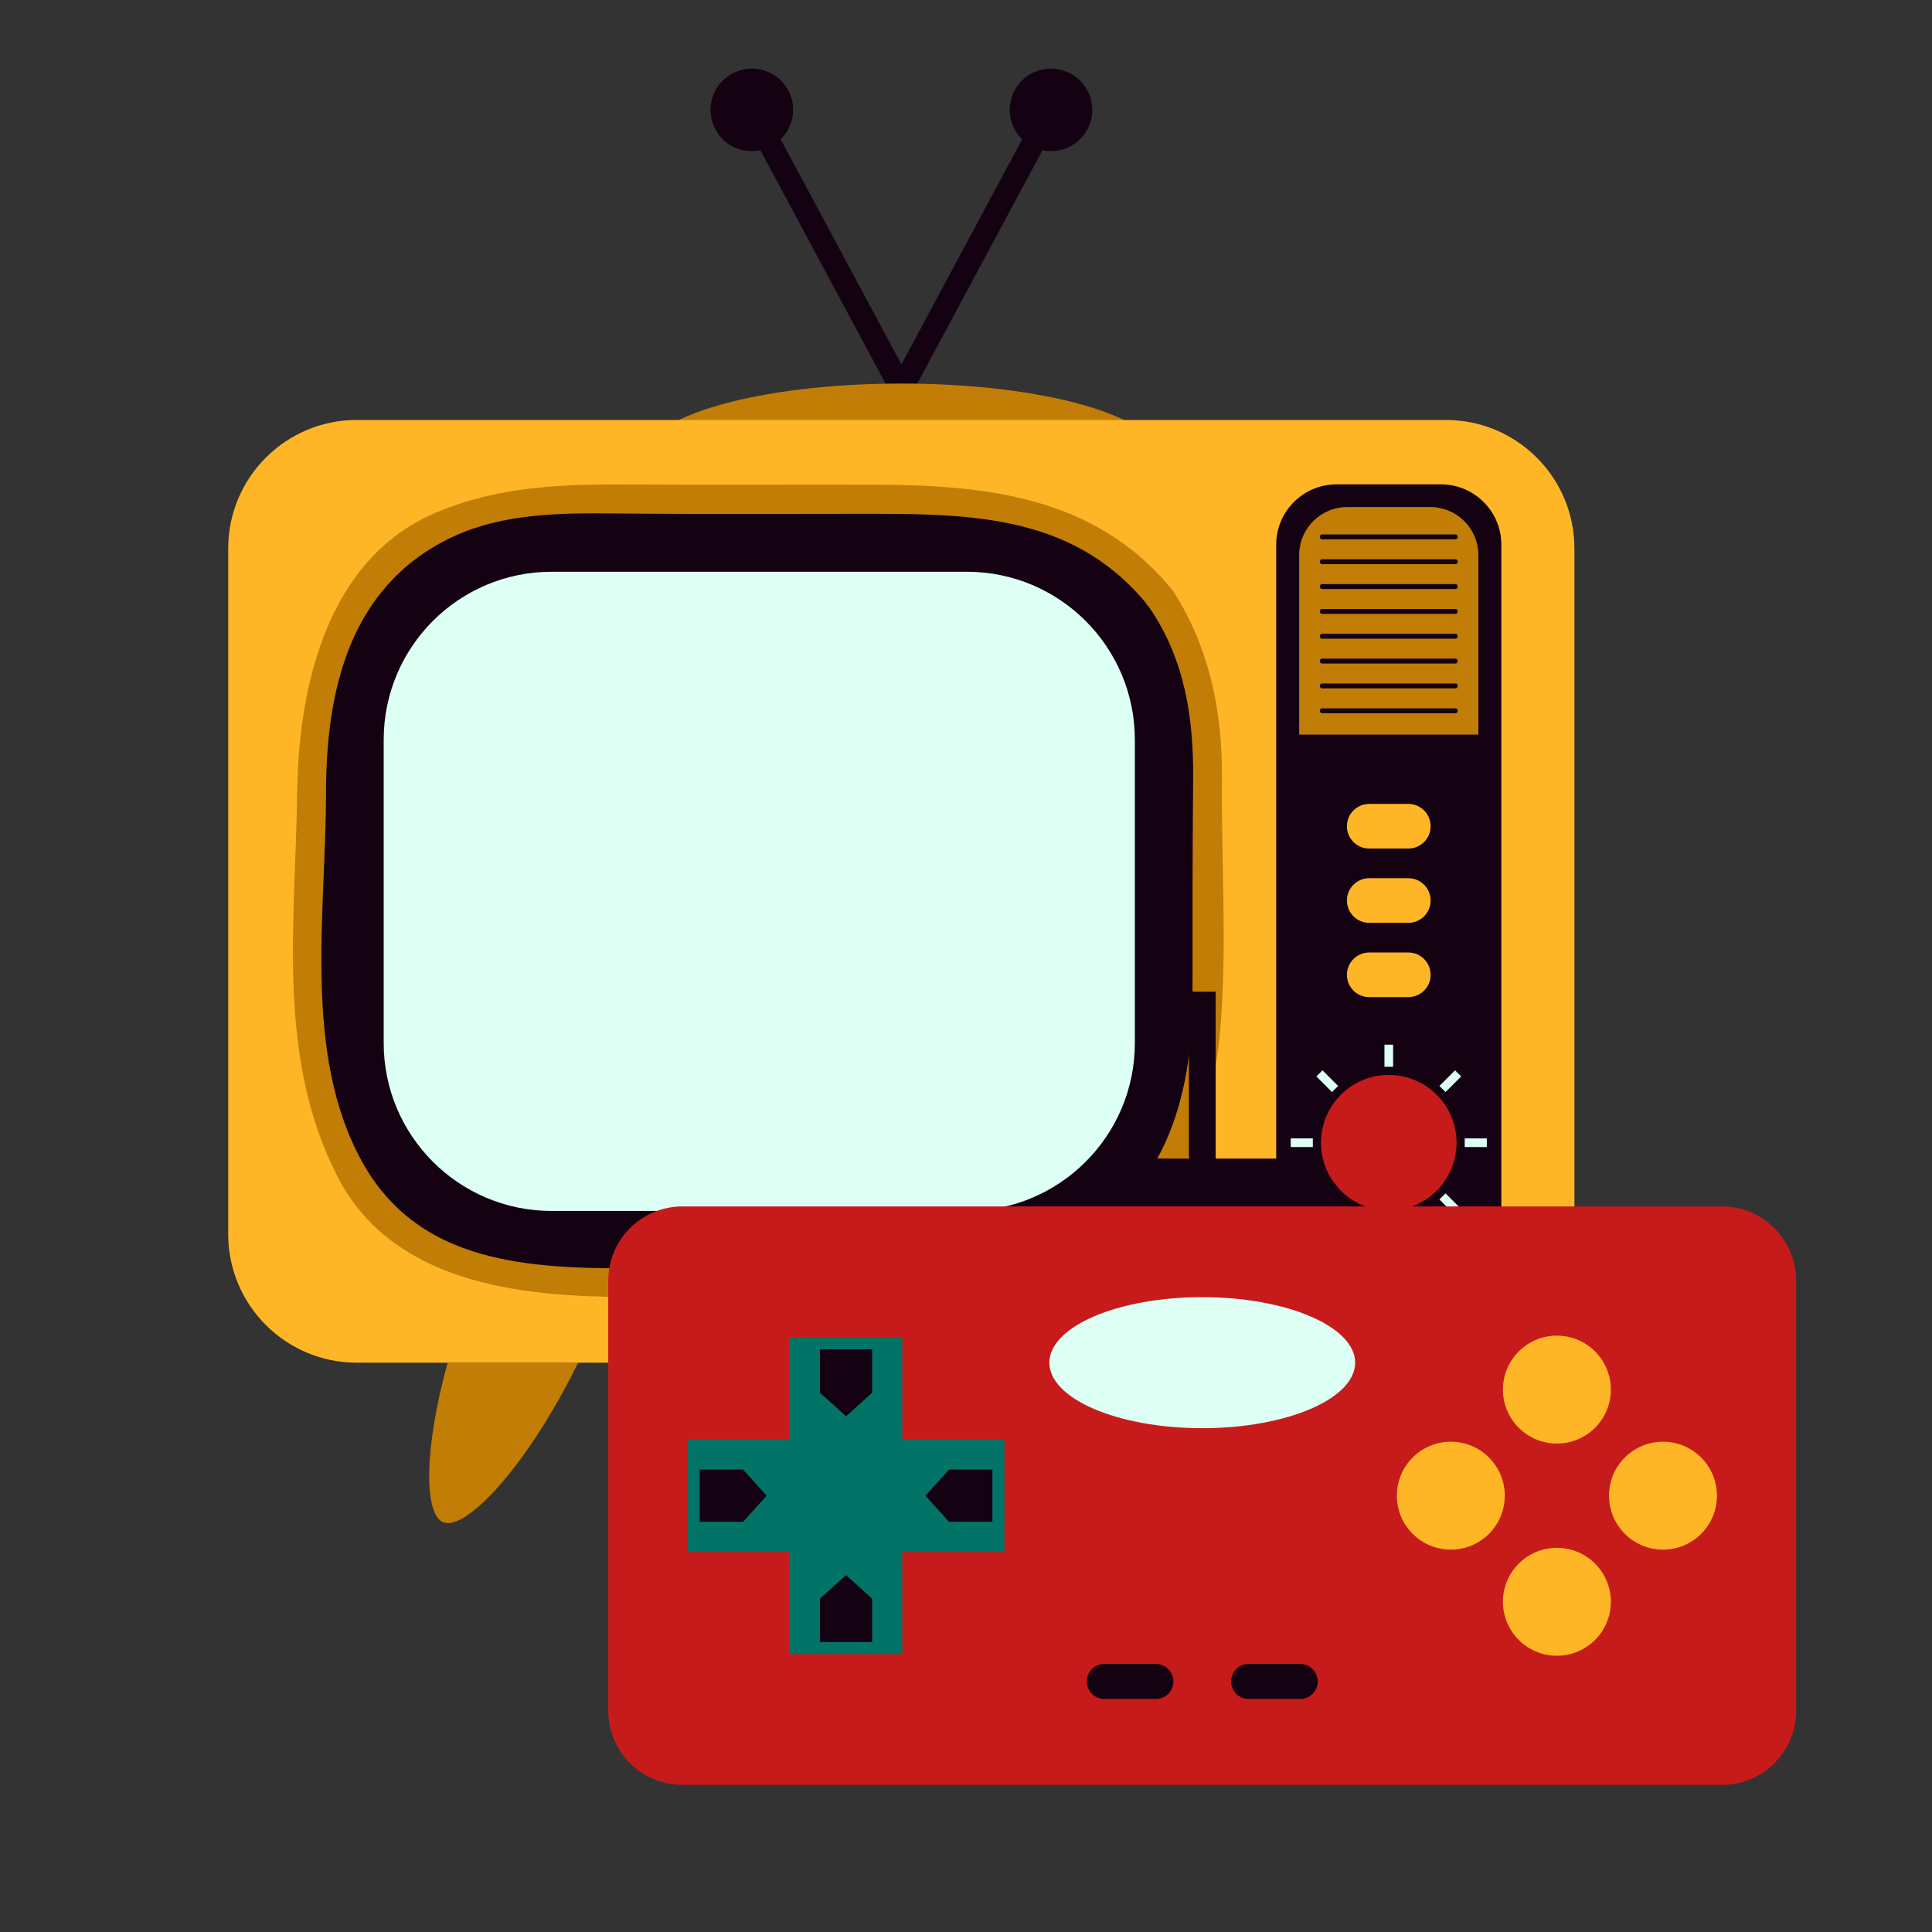 <?xml version="1.0" encoding="UTF-8" standalone="no"?>
<!-- Created with Inkscape (http://www.inkscape.org/) -->

<svg
   xmlns:dc="http://purl.org/dc/elements/1.1/"
   xmlns:cc="http://creativecommons.org/ns#"
   xmlns:rdf="http://www.w3.org/1999/02/22-rdf-syntax-ns#"
   xmlns:svg="http://www.w3.org/2000/svg"
   xmlns="http://www.w3.org/2000/svg"
   xmlns:sodipodi="http://sodipodi.sourceforge.net/DTD/sodipodi-0.dtd"
   xmlns:inkscape="http://www.inkscape.org/namespaces/inkscape"
   version="1.1"
   id="svg2"
   xml:space="preserve"
   width="1066.667"
   height="1066.667"
   viewBox="0 0 1066.667 1066.667"
   sodipodi:docname="techno.svg"
   inkscape:version="0.92.3 (d244b95, 2018-08-02)"><rect x="0" y="0" width="1066.667" height="1066.667" fill="#333333" stroke="none"/><defs
     id="defs6"><clipPath
       clipPathUnits="userSpaceOnUse"
       id="clipPath20"><path
         d="M 0,800 H 800 V 0 H 0 Z"
         id="path18"
         inkscape:connector-curvature="0" /></clipPath><clipPath
       clipPathUnits="userSpaceOnUse"
       id="clipPath844"><path
         d="M 0,800 H 800 V 0 H 0 Z"
         id="path842"
         inkscape:connector-curvature="0" /></clipPath><clipPath
       clipPathUnits="userSpaceOnUse"
       id="clipPath856"><path
         d="M 0,800 H 800 V 0 H 0 Z"
         id="path854"
         inkscape:connector-curvature="0" /></clipPath></defs><sodipodi:namedview
     pagecolor="#ffffff"
     bordercolor="#666666"
     borderopacity="1"
     objecttolerance="10"
     gridtolerance="10"
     guidetolerance="10"
     inkscape:pageopacity="0"
     inkscape:pageshadow="2"
     inkscape:window-width="1920"
     inkscape:window-height="1021"
     id="namedview4"
     showgrid="false"
     inkscape:zoom="0.22124998"
     inkscape:cx="533.33337"
     inkscape:cy="533.33337"
     inkscape:window-x="0"
     inkscape:window-y="27"
     inkscape:window-maximized="1"
     inkscape:current-layer="g10" /><g
     id="g10"
     inkscape:groupmode="layer"
     inkscape:label="71672-ODJZGY-782"
     transform="matrix(1.333,0,0,-1.333,0,1066.667)"><g
       id="g126"
       transform="matrix(2.921,0,0,2.921,450.38,746.561)"><path
         d="m 0,0 c 1.53,2.853 0.458,6.406 -2.395,7.937 -2.853,1.53 -6.406,0.458 -7.937,-2.395 -1.26,-2.349 -0.733,-5.156 1.077,-6.935 l -18.498,-34.486 c -0.427,-0.796 -0.127,-1.788 0.669,-2.215 0.796,-0.427 1.788,-0.127 2.215,0.669 L -6.372,-2.939 C -3.889,-3.463 -1.26,-2.349 0,0"
         style="fill:#140212;fill-opacity:1;fill-rule:nonzero;stroke:none"
         id="path128"
         inkscape:connector-curvature="0" /></g><g
       id="g130"
       transform="matrix(2.921,0,0,2.921,296.318,746.561)"><path
         d="m 0,0 c -1.53,2.853 -0.458,6.406 2.395,7.937 2.853,1.53 6.406,0.458 7.937,-2.395 1.26,-2.349 0.733,-5.156 -1.077,-6.935 l 18.498,-34.486 c 0.427,-0.796 0.127,-1.788 -0.669,-2.215 -0.796,-0.427 -1.788,-0.127 -2.215,0.669 L 6.372,-2.939 C 3.889,-3.463 1.26,-2.349 0,0"
         style="fill:#140212;fill-opacity:1;fill-rule:nonzero;stroke:none"
         id="path132"
         inkscape:connector-curvature="0" /></g><g
       id="g134"
       transform="matrix(2.921,0,0,2.921,373.349,641.341)"><path
         d="M 0,0 C -20.135,0 -36.458,-4.64 -36.458,-10.365 H 36.458 C 36.458,-4.64 20.135,0 0,0"
         style="fill:#c17d05;fill-opacity:1;fill-rule:nonzero;stroke:none"
         id="path136"
         inkscape:connector-curvature="0" /></g><g
       id="g138"
       transform="matrix(2.921,0,0,2.921,652.1,289.043)"><path
         d="M 0,0 C 0,-10.067 -8.161,-18.228 -18.228,-18.228 H -172.66 c -10.067,0 -18.228,8.161 -18.228,18.228 v 97.216 c 0,10.067 8.161,18.228 18.228,18.228 H -18.228 C -8.161,115.444 0,107.283 0,97.216 Z"
         style="fill:#ffb626;fill-opacity:1;fill-rule:nonzero;stroke:none"
         id="path140"
         inkscape:connector-curvature="0" /></g><g
       id="g142"
       transform="matrix(2.921,0,0,2.921,506.119,477.304)"><path
         d="m 0,0 c 0.084,9.469 -1.693,18.406 -6.757,26.491 -0.18,0.286 -0.377,0.534 -0.588,0.752 -0.02,0.025 -0.031,0.051 -0.052,0.076 -10.825,12.881 -26.144,14.45 -42.009,14.502 -11.065,0.037 -22.13,-0.048 -33.195,0.021 -10.07,0.063 -19.453,-0.011 -28.851,-3.989 -15.497,-6.56 -19.495,-24.741 -19.683,-39.775 -0.231,-18.389 -2.999,-37.395 5.735,-54.389 7.336,-14.274 23.95,-16.757 38.361,-17.021 10.697,-0.196 21.41,0.011 32.108,-0.01 10.405,-0.019 21.075,-1.153 31.156,1.974 15.638,4.852 22.291,21.148 23.542,36.023 C 0.747,-23.697 -0.103,-11.69 0,0"
         style="fill:#c17d05;fill-opacity:1;fill-rule:nonzero;stroke:none"
         id="path144"
         inkscape:connector-curvature="0" /></g><g
       id="g146"
       transform="matrix(2.921,0,0,2.921,476.071,548.521)"><path
         d="m 0,0 c -0.121,0.176 -0.258,0.316 -0.391,0.465 -0.083,0.121 -0.149,0.245 -0.248,0.363 -10.678,12.697 -25.548,12.477 -40.898,12.477 -10.258,0 -20.517,-0.056 -30.775,0.021 -8.893,0.066 -18.536,0.547 -26.787,-3.431 -14.302,-6.896 -17.658,-21.578 -17.658,-36.244 0,-16.833 -3.374,-36.993 5.177,-52.325 8.594,-15.409 25.867,-15.014 41.175,-15.014 10.734,0 21.47,0.05 32.203,-0.019 8.423,-0.055 18.22,-1.023 26.027,2.889 14.061,7.045 18.288,20.945 18.288,35.658 0,10.245 -0.016,20.489 0.086,30.733 C 6.286,-15.667 5.027,-7.34 0,0"
         style="fill:#140212;fill-opacity:1;fill-rule:nonzero;stroke:none"
         id="path148"
         inkscape:connector-curvature="0" /></g><g
       id="g150"
       transform="matrix(2.921,0,0,2.921,470.036,368.212)"><path
         d="m 0,0 c 0,-13.153 -10.663,-23.816 -23.816,-23.816 h -58.879 c -13.154,0 -23.816,10.663 -23.816,23.816 v 43.001 c 0,13.154 10.662,23.817 23.816,23.817 h 58.879 C -10.663,66.818 0,56.155 0,43.001 Z"
         style="fill:#ddfff4;fill-opacity:1;fill-rule:nonzero;stroke:none"
         id="path152"
         inkscape:connector-curvature="0" /></g><g
       id="g154"
       transform="matrix(2.921,0,0,2.921,621.83,287.477)"><path
         d="m 0,0 c 0,-4.728 -3.833,-8.561 -8.561,-8.561 h -14.804 c -4.729,0 -8.562,3.833 -8.562,8.561 v 98.289 c 0,4.728 3.833,8.561 8.562,8.561 H -8.561 C -3.833,106.85 0,103.017 0,98.289 Z"
         style="fill:#140212;fill-opacity:1;fill-rule:nonzero;stroke:none"
         id="path156"
         inkscape:connector-curvature="0" /></g><g
       id="g158"
       transform="matrix(2.921,0,0,2.921,603.278,326.905)"><path
         d="m 0,0 c 0,-5.308 -4.303,-9.611 -9.611,-9.611 -5.308,0 -9.611,4.303 -9.611,9.611 0,5.308 4.303,9.611 9.611,9.611 C -4.303,9.611 0,5.308 0,0"
         style="fill:#c71b1b;fill-opacity:1;fill-rule:nonzero;stroke:none"
         id="path160"
         inkscape:connector-curvature="0" /></g><path
       d="m 576.999,358.357 h -3.584 v 9.156 h 3.584 z"
       style="fill:#ddfff4;fill-opacity:1;fill-rule:nonzero;stroke:none;stroke-width:2.921"
       id="path162"
       inkscape:connector-curvature="0" /><path
       d="m 576.999,286.295 h -3.584 v 9.156 h 3.584 z"
       style="fill:#ddfff4;fill-opacity:1;fill-rule:nonzero;stroke:none;stroke-width:2.921"
       id="path164"
       inkscape:connector-curvature="0" /><path
       d="m 606.661,328.696 h 9.156 v -3.584 h -9.156 z"
       style="fill:#ddfff4;fill-opacity:1;fill-rule:nonzero;stroke:none;stroke-width:2.921"
       id="path166"
       inkscape:connector-curvature="0" /><path
       d="m 534.598,328.696 h 9.156 v -3.584 h -9.156 z"
       style="fill:#ddfff4;fill-opacity:1;fill-rule:nonzero;stroke:none;stroke-width:2.921"
       id="path168"
       inkscape:connector-curvature="0" /><g
       id="g170"
       transform="matrix(2.921,0,0,2.921,598.716,347.879)"><path
         d="M 0,0 -0.868,0.868 1.35,3.085 2.217,2.217 Z"
         style="fill:#ddfff4;fill-opacity:1;fill-rule:nonzero;stroke:none"
         id="path172"
         inkscape:connector-curvature="0" /></g><g
       id="g174"
       transform="matrix(2.921,0,0,2.921,547.759,296.922)"><path
         d="M 0,0 -0.868,0.868 1.35,3.085 2.217,2.217 Z"
         style="fill:#ddfff4;fill-opacity:1;fill-rule:nonzero;stroke:none"
         id="path176"
         inkscape:connector-curvature="0" /></g><g
       id="g178"
       transform="matrix(2.921,0,0,2.921,596.182,303.397)"><path
         d="M 0,0 0.868,0.868 3.085,-1.35 2.217,-2.217 Z"
         style="fill:#ddfff4;fill-opacity:1;fill-rule:nonzero;stroke:none"
         id="path180"
         inkscape:connector-curvature="0" /></g><g
       id="g182"
       transform="matrix(2.921,0,0,2.921,545.225,354.354)"><path
         d="M 0,0 0.868,0.868 3.085,-1.35 2.217,-2.217 Z"
         style="fill:#ddfff4;fill-opacity:1;fill-rule:nonzero;stroke:none"
         id="path184"
         inkscape:connector-curvature="0" /></g><g
       id="g186"
       transform="matrix(2.921,0,0,2.921,592.543,396.451)"><path
         d="m 0,0 c 0,-1.748 -1.417,-3.165 -3.165,-3.165 h -5.54 c -1.748,0 -3.166,1.417 -3.166,3.165 0,1.748 1.418,3.165 3.166,3.165 h 5.54 C -1.417,3.165 0,1.748 0,0"
         style="fill:#ffb626;fill-opacity:1;fill-rule:nonzero;stroke:none"
         id="path188"
         inkscape:connector-curvature="0" /></g><g
       id="g190"
       transform="matrix(2.921,0,0,2.921,592.543,427.22)"><path
         d="m 0,0 c 0,-1.748 -1.417,-3.165 -3.165,-3.165 h -5.54 c -1.748,0 -3.166,1.417 -3.166,3.165 0,1.748 1.418,3.165 3.166,3.165 h 5.54 C -1.417,3.165 0,1.748 0,0"
         style="fill:#ffb626;fill-opacity:1;fill-rule:nonzero;stroke:none"
         id="path192"
         inkscape:connector-curvature="0" /></g><g
       id="g194"
       transform="matrix(2.921,0,0,2.921,592.543,457.988)"><path
         d="m 0,0 c 0,-1.748 -1.417,-3.165 -3.165,-3.165 h -5.54 c -1.748,0 -3.166,1.417 -3.166,3.165 0,1.748 1.418,3.165 3.166,3.165 h 5.54 C -1.417,3.165 0,1.748 0,0"
         style="fill:#ffb626;fill-opacity:1;fill-rule:nonzero;stroke:none"
         id="path196"
         inkscape:connector-curvature="0" /></g><g
       id="g198"
       transform="matrix(2.921,0,0,2.921,592.414,590.186)"><path
         d="m 0,0 h -11.783 c -3.763,0 -6.813,-3.051 -6.813,-6.814 V -32.258 H 6.814 V -6.814 C 6.814,-3.051 3.763,0 0,0"
         style="fill:#c17d05;fill-opacity:1;fill-rule:nonzero;stroke:none"
         id="path200"
         inkscape:connector-curvature="0" /></g><g
       id="g202"
       transform="matrix(2.921,0,0,2.921,603.759,577.839)"><path
         d="m 0,0 c 0,-0.191 -0.129,-0.347 -0.289,-0.347 h -18.974 c -0.159,0 -0.289,0.156 -0.289,0.347 0,0.191 0.13,0.347 0.289,0.347 H -0.289 C -0.129,0.347 0,0.191 0,0"
         style="fill:#140212;fill-opacity:1;fill-rule:nonzero;stroke:none"
         id="path204"
         inkscape:connector-curvature="0" /></g><g
       id="g206"
       transform="matrix(2.921,0,0,2.921,603.759,567.549)"><path
         d="m 0,0 c 0,-0.191 -0.129,-0.347 -0.289,-0.347 h -18.974 c -0.159,0 -0.289,0.156 -0.289,0.347 0,0.191 0.13,0.347 0.289,0.347 H -0.289 C -0.129,0.347 0,0.191 0,0"
         style="fill:#140212;fill-opacity:1;fill-rule:nonzero;stroke:none"
         id="path208"
         inkscape:connector-curvature="0" /></g><g
       id="g210"
       transform="matrix(2.921,0,0,2.921,603.759,557.259)"><path
         d="m 0,0 c 0,-0.191 -0.129,-0.347 -0.289,-0.347 h -18.974 c -0.159,0 -0.289,0.156 -0.289,0.347 0,0.191 0.13,0.347 0.289,0.347 H -0.289 C -0.129,0.347 0,0.191 0,0"
         style="fill:#140212;fill-opacity:1;fill-rule:nonzero;stroke:none"
         id="path212"
         inkscape:connector-curvature="0" /></g><g
       id="g214"
       transform="matrix(2.921,0,0,2.921,603.759,546.969)"><path
         d="m 0,0 c 0,-0.191 -0.129,-0.347 -0.289,-0.347 h -18.974 c -0.159,0 -0.289,0.156 -0.289,0.347 0,0.191 0.13,0.347 0.289,0.347 H -0.289 C -0.129,0.347 0,0.191 0,0"
         style="fill:#140212;fill-opacity:1;fill-rule:nonzero;stroke:none"
         id="path216"
         inkscape:connector-curvature="0" /></g><g
       id="g218"
       transform="matrix(2.921,0,0,2.921,603.759,536.679)"><path
         d="m 0,0 c 0,-0.191 -0.129,-0.347 -0.289,-0.347 h -18.974 c -0.159,0 -0.289,0.156 -0.289,0.347 0,0.191 0.13,0.347 0.289,0.347 H -0.289 C -0.129,0.347 0,0.191 0,0"
         style="fill:#140212;fill-opacity:1;fill-rule:nonzero;stroke:none"
         id="path220"
         inkscape:connector-curvature="0" /></g><g
       id="g222"
       transform="matrix(2.921,0,0,2.921,603.759,526.389)"><path
         d="m 0,0 c 0,-0.191 -0.129,-0.347 -0.289,-0.347 h -18.974 c -0.159,0 -0.289,0.156 -0.289,0.347 0,0.191 0.13,0.347 0.289,0.347 H -0.289 C -0.129,0.347 0,0.191 0,0"
         style="fill:#140212;fill-opacity:1;fill-rule:nonzero;stroke:none"
         id="path224"
         inkscape:connector-curvature="0" /></g><g
       id="g226"
       transform="matrix(2.921,0,0,2.921,603.759,516.099)"><path
         d="m 0,0 c 0,-0.191 -0.129,-0.347 -0.289,-0.347 h -18.974 c -0.159,0 -0.289,0.156 -0.289,0.347 0,0.191 0.13,0.347 0.289,0.347 H -0.289 C -0.129,0.347 0,0.191 0,0"
         style="fill:#140212;fill-opacity:1;fill-rule:nonzero;stroke:none"
         id="path228"
         inkscape:connector-curvature="0" /></g><g
       id="g230"
       transform="matrix(2.921,0,0,2.921,603.759,505.808)"><path
         d="m 0,0 c 0,-0.191 -0.129,-0.347 -0.289,-0.347 h -18.974 c -0.159,0 -0.289,0.156 -0.289,0.347 0,0.191 0.13,0.347 0.289,0.347 H -0.289 C -0.129,0.347 0,0.191 0,0"
         style="fill:#140212;fill-opacity:1;fill-rule:nonzero;stroke:none"
         id="path232"
         inkscape:connector-curvature="0" /></g><g
       id="g234"
       transform="matrix(2.921,0,0,2.921,185.421,235.806)"><path
         d="M 0,0 C -3.376,-12.152 -3.365,-21.476 -0.654,-22.62 2.55,-23.972 11.309,-14.656 18.501,0 Z"
         style="fill:#c17d05;fill-opacity:1;fill-rule:nonzero;stroke:none"
         id="path236"
         inkscape:connector-curvature="0" /></g><g
       id="g238"
       transform="matrix(2.921,0,0,2.921,561.277,235.806)"><path
         d="M 0,0 C 3.376,-12.152 3.365,-21.476 0.654,-22.62 -2.55,-23.972 -11.309,-14.656 -18.501,0 Z"
         style="fill:#c17d05;fill-opacity:1;fill-rule:nonzero;stroke:none"
         id="path240"
         inkscape:connector-curvature="0" /></g><path
       d="m 503.513,307.458 h -11.104 v 81.989 h 11.104 z"
       style="fill:#140212;fill-opacity:1;fill-rule:nonzero;stroke:none;stroke-width:2.921"
       id="path776"
       inkscape:connector-curvature="0" /><g
       id="g778"
       transform="matrix(2.921,0,0,2.921,559.454,291.636)"><path
         d="m 0,0 c 0,-5.426 -4.399,-9.825 -9.825,-9.825 h -22.459 c -5.427,0 -9.825,4.399 -9.825,9.825 0,5.426 4.398,9.825 9.825,9.825 H -9.825 C -4.399,9.825 0,5.426 0,0"
         style="fill:#140212;fill-opacity:1;fill-rule:nonzero;stroke:none"
         id="path780"
         inkscape:connector-curvature="0" /></g><g
       id="g782"
       transform="matrix(2.921,0,0,2.921,743.93,91.677)"><path
         d="M 0,0 C 0,-5.814 -4.713,-10.527 -10.527,-10.527 H -157.91 c -5.814,0 -10.527,4.713 -10.527,10.527 v 60.971 c 0,5.814 4.713,10.527 10.527,10.527 H -10.527 C -4.713,71.498 0,66.785 0,60.971 Z"
         style="fill:#c71b1b;fill-opacity:1;fill-rule:nonzero;stroke:none"
         id="path784"
         inkscape:connector-curvature="0" /></g><g
       id="g786"
       transform="matrix(2.921,0,0,2.921,416.038,204.011)"><path
         d="M 0,0 H -14.49 V 14.49 H -30.446 V 0 h -14.49 v -15.956 h 14.49 v -14.49 h 15.956 v 14.49 H 0 Z"
         style="fill:#017467;fill-opacity:1;fill-rule:nonzero;stroke:none"
         id="path788"
         inkscape:connector-curvature="0" /></g><g
       id="g790"
       transform="matrix(2.921,0,0,2.921,361.234,120.084)"><path
         d="M 0,0 H -7.407 V 6.152 L -3.703,9.497 0,6.152 Z"
         style="fill:#140212;fill-opacity:1;fill-rule:nonzero;stroke:none"
         id="path792"
         inkscape:connector-curvature="0" /></g><g
       id="g794"
       transform="matrix(2.921,0,0,2.921,339.601,241.339)"><path
         d="M 0,0 H 7.407 V -6.152 L 3.703,-9.497 0,-6.152 Z"
         style="fill:#140212;fill-opacity:1;fill-rule:nonzero;stroke:none"
         id="path796"
         inkscape:connector-curvature="0" /></g><g
       id="g798"
       transform="matrix(2.921,0,0,2.921,289.79,169.895)"><path
         d="M 0,0 V 7.407 H 6.152 L 9.497,3.703 6.152,0 Z"
         style="fill:#140212;fill-opacity:1;fill-rule:nonzero;stroke:none"
         id="path800"
         inkscape:connector-curvature="0" /></g><g
       id="g802"
       transform="matrix(2.921,0,0,2.921,411.045,191.528)"><path
         d="M 0,0 V -7.407 H -6.152 L -9.497,-3.703 -6.152,0 Z"
         style="fill:#140212;fill-opacity:1;fill-rule:nonzero;stroke:none"
         id="path804"
         inkscape:connector-curvature="0" /></g><g
       id="g806"
       transform="matrix(2.921,0,0,2.921,667.189,224.651)"><path
         d="m 0,0 c 0,-4.226 -3.426,-7.652 -7.652,-7.652 -4.226,0 -7.652,3.426 -7.652,7.652 0,4.226 3.426,7.652 7.652,7.652 C -3.426,7.652 0,4.226 0,0"
         style="fill:#ffb626;fill-opacity:1;fill-rule:nonzero;stroke:none"
         id="path808"
         inkscape:connector-curvature="0" /></g><g
       id="g810"
       transform="matrix(2.921,0,0,2.921,667.189,136.773)"><path
         d="m 0,0 c 0,-4.226 -3.426,-7.652 -7.652,-7.652 -4.226,0 -7.652,3.426 -7.652,7.652 0,4.226 3.426,7.652 7.652,7.652 C -3.426,7.652 0,4.226 0,0"
         style="fill:#ffb626;fill-opacity:1;fill-rule:nonzero;stroke:none"
         id="path812"
         inkscape:connector-curvature="0" /></g><g
       id="g814"
       transform="matrix(2.921,0,0,2.921,688.779,158.363)"><path
         d="m 0,0 c -4.226,0 -7.652,3.426 -7.652,7.652 0,4.226 3.426,7.652 7.652,7.652 4.226,0 7.652,-3.426 7.652,-7.652 C 7.652,3.426 4.226,0 0,0"
         style="fill:#ffb626;fill-opacity:1;fill-rule:nonzero;stroke:none"
         id="path816"
         inkscape:connector-curvature="0" /></g><g
       id="g818"
       transform="matrix(2.921,0,0,2.921,600.901,158.363)"><path
         d="m 0,0 c -4.226,0 -7.652,3.426 -7.652,7.652 0,4.226 3.426,7.652 7.652,7.652 4.226,0 7.652,-3.426 7.652,-7.652 C 7.652,3.426 4.226,0 0,0"
         style="fill:#ffb626;fill-opacity:1;fill-rule:nonzero;stroke:none"
         id="path820"
         inkscape:connector-curvature="0" /></g><g
       id="g822"
       transform="matrix(2.921,0,0,2.921,486.006,103.767)"><path
         d="m 0,0 c 0,-1.373 -1.113,-2.486 -2.486,-2.486 h -7.31 c -1.373,0 -2.486,1.113 -2.486,2.486 0,1.373 1.113,2.486 2.486,2.486 h 7.31 C -1.113,2.486 0,1.373 0,0"
         style="fill:#140212;fill-opacity:1;fill-rule:nonzero;stroke:none"
         id="path824"
         inkscape:connector-curvature="0" /></g><g
       id="g826"
       transform="matrix(2.921,0,0,2.921,545.79,103.767)"><path
         d="m 0,0 c 0,-1.373 -1.113,-2.486 -2.486,-2.486 h -7.31 c -1.373,0 -2.486,1.113 -2.486,2.486 0,1.373 1.113,2.486 2.486,2.486 h 7.31 C -1.113,2.486 0,1.373 0,0"
         style="fill:#140212;fill-opacity:1;fill-rule:nonzero;stroke:none"
         id="path828"
         inkscape:connector-curvature="0" /></g><g
       id="g830"
       transform="matrix(2.921,0,0,2.921,561.277,235.806)"><path
         d="m 0,0 c 0,-5.131 -9.706,-9.291 -21.679,-9.291 -11.973,0 -21.678,4.16 -21.678,9.291 0,5.131 9.705,9.291 21.678,9.291 C -9.706,9.291 0,5.131 0,0"
         style="fill:#ddfff4;fill-opacity:1;fill-rule:nonzero;stroke:none"
         id="path832"
         inkscape:connector-curvature="0" /></g></g></svg>